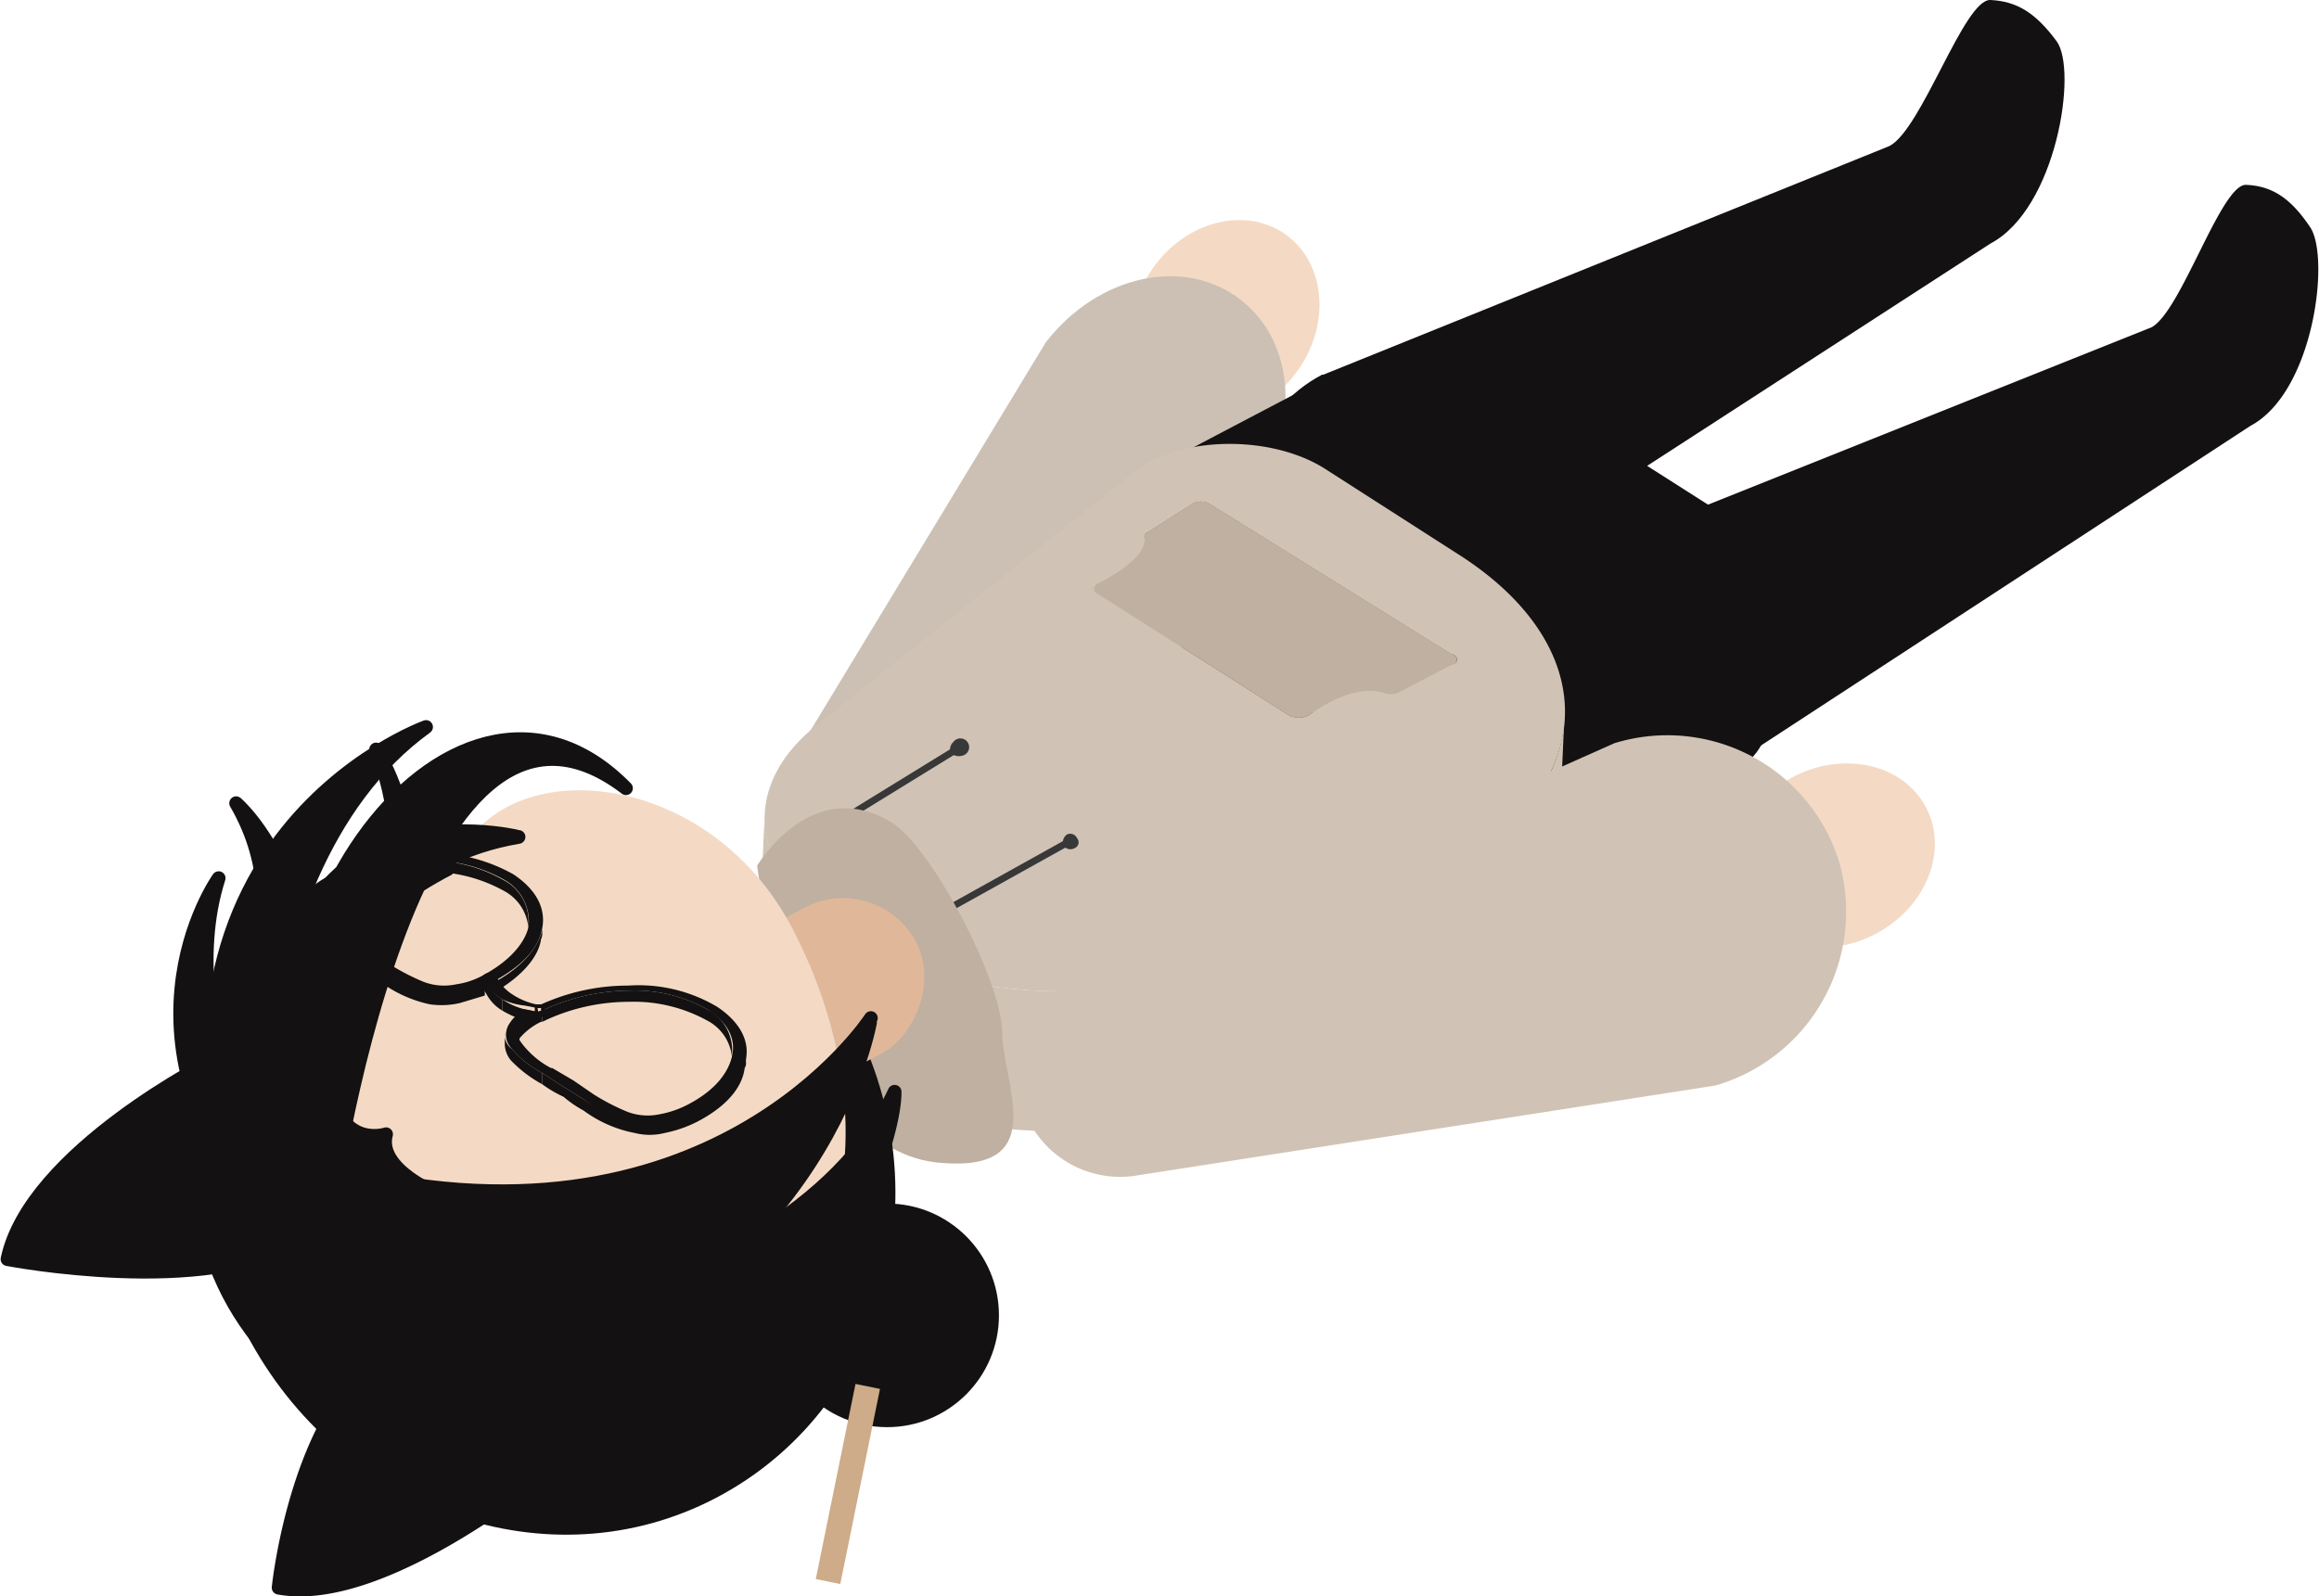 <svg xmlns="http://www.w3.org/2000/svg" viewBox="0 0 185.6 127.8"><defs><style>.cls-1,.cls-4{fill:#131111;}.cls-1{stroke:#131111;stroke-linejoin:round;stroke-width:1.1px;}.cls-1,.cls-8{stroke-linecap:round;}.cls-2{fill:#f4dac4;}.cls-3{fill:#ccc0b4;}.cls-5{isolation:isolate;}.cls-6{fill:#d0c3b5;}.cls-7{fill:#bfb0a1;}.cls-8{fill:none;stroke:#383838;stroke-miterlimit:10;stroke-width:0.55px;}.cls-9{fill:#383838;}.cls-10{fill:#e0b899;}.cls-11{fill:#ceab89;}</style></defs><g id="Layer_2" data-name="Layer 2"><g id="Layer_4" data-name="Layer 4"><path class="cls-1" d="M17.2,84.8S2.4,92.2.6,100.8c0,0,16.1,3.1,23.3-1.6C23.9,99.2,23.4,92.7,17.2,84.8Z"/><ellipse class="cls-2" cx="98.1" cy="25.5" rx="8.3" ry="7.1" transform="translate(20.7 91) rotate(-54.8)"/><path class="cls-3" d="M99.3,24h0c4.5,3.5,4.8,10.6.7,15.9L72.6,68c-2.4,2.5-5.9,3-8.3,1.2h0c-2.3-1.8-2.7-5.3-.9-8.3L83.7,27.4C87.9,22,94.8,20.5,99.3,24Z"/><path class="cls-4" d="M159.3,0c2.1.1,3.6,1,5.3,3.3s0,13.4-5.3,16.2L115.3,48c-5.4,2.8-11.8,1-14.4-4h0c-2.5-4.9-.4-11.2,4.9-14h.1l45.3-18.3C153.8,10.4,157.2-.1,159.3,0Z"/><g class="cls-5"><path class="cls-4" d="M90.2,52.1l.5-11.2c-.1,1.7,1,3.4,3.1,4.7l-.5,11.2C91.1,55.5,90.1,53.8,90.2,52.1Z"/><path class="cls-4" d="M142,46.6l-.5,11.2c-.1,1.7-1.2,3.3-3.4,4.4l.5-11.2C140.8,49.9,142,48.3,142,46.6Z"/><polygon class="cls-4" points="138.6 51 138.1 62.2 126.3 68.4 126.8 57.2 138.6 51"/><polygon class="cls-4" points="110.9 56.5 110.4 67.7 93.3 56.8 93.8 45.6 110.9 56.5"/><path class="cls-4" d="M126.8,57.2l-.5,11.2a17.2,17.2,0,0,1-15.9-.7l.5-11.2A17.2,17.2,0,0,0,126.8,57.2Z"/><path class="cls-4" d="M93.8,45.6c-4.3-2.7-4.1-6.8.4-9.1L106,30.3c4.4-2.4,11.5-2.1,15.8.6l17.1,10.9c4.3,2.8,4.1,6.9-.3,9.2l-11.8,6.2a17.2,17.2,0,0,1-15.9-.7Z"/></g><path class="cls-1" d="M18.9,95.5S37,76.9,30.1,60C30.1,60,41.4,76.8,18.9,95.5Z"/><path class="cls-4" d="M179.8,14.8c2,.1,3.5,1,5.1,3.4s.3,13.2-4.8,15.9L138,61.6a10.2,10.2,0,0,1-13.9-4.2h0a10.3,10.3,0,0,1,4.6-13.8l43.5-17.4C174.6,24.9,177.8,14.6,179.8,14.8Z"/><g class="cls-5"><path class="cls-6" d="M96.9,40.4l-.5,11.2a1.4,1.4,0,0,0-1.4-.1l.5-11.2A1.4,1.4,0,0,1,96.9,40.4Z"/><polygon class="cls-6" points="95.5 40.3 95 51.5 91.4 53.8 91.9 42.6 95.5 40.3"/><path class="cls-6" d="M91.4,53.8q-.3.2-.3.3l.5-11.2q0-.1.3-.3C91.7,45.9,91.5,50.4,91.4,53.8Z"/><path class="cls-7" d="M91.7,43.3l-.6,11.2v-.3h0l.5-11.2h0A.4.4,0,0,1,91.7,43.3Z"/><path class="cls-6" d="M91.1,54.5c0,1.5-2.4,2.8-3.7,3.4.2-3.8.3-7.5.5-11.2,1.3-.6,3.7-1.9,3.8-3.4C91.5,46.6,91.3,51.1,91.1,54.5Z"/><polygon class="cls-7" points="103.2 57.3 102.7 68.4 87.3 58.7 87.8 47.5 103.2 57.3"/><path class="cls-6" d="M87.4,57.9c-.2.1-.3.2-.3.4l.5-11.2c0-.2.1-.3.3-.4h0c-.2,3.7-.3,7.4-.5,11.2Z"/><path class="cls-7" d="M87.1,58.3l.5-11.2c0,.1.1.2.2.4l-.5,11.2C87.1,58.5,87.1,58.4,87.1,58.3Z"/><polygon class="cls-6" points="116.2 52.4 115.7 63.6 96.4 51.6 96.9 40.4 116.2 52.4"/><polygon class="cls-7" points="116.2 53.2 115.7 64.4 111.5 66.6 112 55.4 116.2 53.2"/><path class="cls-6" d="M115.9,63.9c0-.1-.1-.2-.2-.3l.5-11.2.3.3Z"/><path class="cls-6" d="M115.9,63.9c0-.2.1-.3.1-.5.1-3.6.3-7.1.5-10.7h0L116,64A.1.1,0,0,0,115.9,63.9Z"/><path class="cls-7" d="M116.5,52.8,116,64c0,.2-.1.3-.3.4l.5-11.2C116.4,53.1,116.5,53,116.5,52.8Z"/><path class="cls-7" d="M112,55.4l-.5,11.2a2.1,2.1,0,0,1-1.1.1c-.9-.3-3-.6-6.2,1.7a1.4,1.4,0,0,1-1.5,0l.5-11.1a1.9,1.9,0,0,0,1.5,0c3.3-2.4,5.3-2.1,6.2-1.8A1.4,1.4,0,0,0,112,55.4Z"/><path class="cls-6" d="M90.9,37.7c3.6-2.8,10.8-2.9,15.1-.2l10.6,6.8c13,8.2,11.1,20.8-4,26.8L97.3,77.2c-8.9,3.5-21.2,2.7-29.2-2l-.6-.4C60,70,59.1,63.1,65.3,58.1Zm6,2.7a1.4,1.4,0,0,0-1.4-.1l-3.6,2.3c-.2.1-.3.2-.3.4.3,1.7-2.3,3.1-3.7,3.7s-.4.5-.1.8l15.4,9.8a1.9,1.9,0,0,0,1.5,0c3.3-2.4,5.3-2.1,6.2-1.8a1.4,1.4,0,0,0,1.1-.1l4.2-2.2a.4.4,0,0,0,0-.8l-19.3-12"/><path class="cls-7" d="M87.8,47.5c-.3-.3-.3-.6.1-.8s4-2,3.7-3.7c0-.2.1-.3.3-.4l3.6-2.3a1.4,1.4,0,0,1,1.4.1l19.3,12a.4.4,0,0,1,0,.8L112,55.4a1.4,1.4,0,0,1-1.1.1c-.9-.3-2.9-.6-6.2,1.8a1.9,1.9,0,0,1-1.5,0Z"/><path class="cls-6" d="M125.2,57.5l-.5,11.2c-.2,5.3-4.5,10.4-12.6,13.6l.5-11.2C120.7,67.9,125,62.8,125.2,57.5Z"/><polygon class="cls-6" points="112.6 71.1 112.1 82.3 96.7 88.4 97.3 77.2 112.6 71.1"/><path class="cls-6" d="M60.7,76.4l.5-11.2c-.1,3.4,2,6.9,6.3,9.6l.6.4c8,4.7,20.3,5.5,29.2,2l-.6,11.2c-8.8,3.5-21.1,2.7-29.1-2L67,86C62.7,83.2,60.5,79.8,60.7,76.4Z"/></g><line class="cls-8" x1="76" y1="72.7" x2="85.7" y2="67.3"/><path class="cls-9" d="M86,67.9a.5.5,0,0,0,.2-.8.6.6,0,0,0-.8-.3.8.8,0,0,0-.3.9A.7.7,0,0,0,86,67.9Z"/><line class="cls-8" x1="66.3" y1="66.3" x2="76.7" y2="59.9"/><path class="cls-9" d="M77,60.5a.7.7,0,1,0-.7-1.1.8.8,0,0,0-.2.9A1,1,0,0,0,77,60.5Z"/><path class="cls-7" d="M80.2,82.5c-.1-4.1-5.7-14.8-8.9-16.7-6.4-3.8-10.7,3.5-10.7,3.5s2.7,23,14.8,23.8C84.2,93.8,80.2,86.7,80.2,82.5Z"/><path class="cls-1" d="M23.3,99.9s-9.8-17.1-5.8-29.6C17.5,70.3,7.6,84.1,23.3,99.9Z"/><path class="cls-1" d="M32.8,70.3c13.1-6.9,27.6-2.4,34.9,11.5s2.5,30.7-10.6,37.6-29.6,1.1-36.9-12.9S19.8,77.1,32.8,70.3Z"/><circle class="cls-1" cx="71" cy="105.3" r="8.4"/><rect class="cls-10" x="58.9" y="70.7" width="13.2" height="17.33" rx="6.6" transform="translate(25.5 174.2) rotate(-117.5)"/><path class="cls-2" d="M36.2,70c2.8-10,20.2-9.1,27.2,4.3s6,29.3-7.4,36.3-27.2,8.6-34.2-4.8l-.3-.6C14.9,91.9,23,76.9,36.2,70Z"/><path class="cls-1" d="M26.1,93.4c30.6,8.2,43.6-11.9,43.6-11.9S66.5,102.6,40,111.2C24.2,116.3,26.1,93.4,26.1,93.4Z"/><path class="cls-1" d="M26.3,97.6s6.4-47.8,23.8-34.5C36.1,48.8,15.8,76.6,26.3,97.6Z"/><path class="cls-1" d="M20.3,102.2s-2.8-32,13.8-44C34.1,58.2,7.7,67.6,20.3,102.2Z"/><path class="cls-1" d="M22.9,91s1-21,18.6-24C41.5,67,18.3,61.2,22.9,91Z"/><path class="cls-1" d="M24.2,110.1s38.6-3.7,47.4-22.7C71.7,94,57.8,129.7,24.2,110.1Z"/><path class="cls-1" d="M35.3,95.7s-5.2-2-4.4-4.9c0,0-3.5,1.2-4.5-3.6C26.4,87.2,23.7,101,35.3,95.7Z"/><rect class="cls-11" x="66.8" y="110.9" width="2" height="15.94" transform="translate(110.6 248.8) rotate(-168.5)"/><ellipse class="cls-2" cx="146.8" cy="68.4" rx="8.3" ry="7.1" transform="translate(-15 75.6) rotate(-27.5)"/><path class="cls-6" d="M147.2,69h0a14.5,14.5,0,0,1-9.9,17.9L91,94.1a8.2,8.2,0,0,1-9.2-5.7h0a8.3,8.3,0,0,1,4.6-9.8l42.8-19.1A14.4,14.4,0,0,1,147.2,69Z"/><path class="cls-1" d="M44.7,117s-13.8,11.7-22.4,10.1c0,0,1.4-13.9,8.6-18.8A16.6,16.6,0,0,1,44.7,117Z"/><g class="cls-5"><path class="cls-4" d="M25.2,73.3v-.9c.1-.2.1-.4.3-.6a3.7,3.7,0,0,1,1.6-1.2,16.8,16.8,0,0,1,7-1.7v.9a16,16,0,0,0-6.9,1.7,4.1,4.1,0,0,0-1.7,1.2A1.4,1.4,0,0,0,25.2,73.3Z"/><path class="cls-4" d="M42.3,73.7v.9a3.7,3.7,0,0,0-2-3.3A12.2,12.2,0,0,0,34,69.8v-.9a11.9,11.9,0,0,1,6.2,1.5A3.7,3.7,0,0,1,42.3,73.7Z"/><path class="cls-4" d="M39.5,78.9H39v-.9h.6Z"/><path class="cls-4" d="M39.7,79.1l-.2-.2V78c0,.1.1.1.1.2Z"/><path class="cls-4" d="M38.6,79.1v-.9c0-.1.2-.2.4-.3v.9Z"/><path class="cls-4" d="M39.8,79.3a.3.3,0,0,1-.1-.2v-.9c0,.1.1.1.1.2Z"/><path class="cls-4" d="M43.3,75.2c-.2,1.4-1.5,2.9-3.5,4.1v-.8h0c2.1-1.2,3.3-2.7,3.6-4.1v.4A1.1,1.1,0,0,1,43.3,75.2Z"/><path class="cls-4" d="M38.6,79.1v-.9h0l.3.5A3.7,3.7,0,0,0,40.2,80v.9a3.4,3.4,0,0,1-1.2-1.2l-.3-.5Z"/><path class="cls-4" d="M24.6,74.5a2.1,2.1,0,0,1-.5-1.2v-.9a1.3,1.3,0,0,0,.5,1.2,8.1,8.1,0,0,0,2.4,1.9l1.7,1.1,1.6,1a10.9,10.9,0,0,0,4.1,1.9h2.4l2-.7v.9l-2,.6a6.6,6.6,0,0,1-2.4.1,10.3,10.3,0,0,1-4.1-1.9l-1.7-1-1.6-1.1A10.2,10.2,0,0,1,24.6,74.5Z"/><path class="cls-4" d="M43.1,81.3h-.3v-.8h.2Z"/><path class="cls-4" d="M43.6,80.7v.7h-.3v-.9h.3C43.5,80.6,43.6,80.6,43.6,80.7Z"/><path class="cls-4" d="M40.2,80a3.7,3.7,0,0,1-1.3-1.2l-.3-.5c0-.2.2-.3.4-.4h.6c0,.1.1.1.1.2s.1.1.1.2A3.4,3.4,0,0,0,41,79.6a5.5,5.5,0,0,0,1.9.8h.5l.2.3H43l-1-.2A5.5,5.5,0,0,1,40.2,80Z"/><path class="cls-4" d="M24.5,71.5a5.4,5.4,0,0,1,1.9-1.4A16.1,16.1,0,0,1,34,68.3,13.3,13.3,0,0,1,41.1,70c1.8,1.2,2.6,2.7,2.3,4.3s-1.5,2.9-3.6,4.1c0-.1-.1-.1-.1-.2s-.1-.1-.1-.2H39c-.2.1-.4.2-.4.4l.3.5-2,.7H34.5a10.9,10.9,0,0,1-4.1-1.9l-1.6-1-1.7-1.1a8.1,8.1,0,0,1-2.4-1.9A1.4,1.4,0,0,1,24.5,71.5Zm9.6-2.6a16.8,16.8,0,0,0-7,1.7,3.7,3.7,0,0,0-1.6,1.2,1,1,0,0,0-.2,1,7.1,7.1,0,0,0,2.5,2.3h.1l1.7,1.1,1.6,1a17.6,17.6,0,0,0,2.7,1.4,4.6,4.6,0,0,0,2.6.2,6.3,6.3,0,0,0,2.3-.8c2-1.1,3.2-2.5,3.5-3.8a3.8,3.8,0,0,0-2-3.8,11.9,11.9,0,0,0-6.2-1.5"/><path class="cls-4" d="M43.6,80.7v.9h0v-.9Z"/><path class="cls-4" d="M43.6,80.8v.9h-.1v-.9Z"/><path class="cls-4" d="M43,81v.9l-.9-.2a7.1,7.1,0,0,1-1.9-.8V80a5.5,5.5,0,0,0,1.8.8Z"/><path class="cls-4" d="M43.4,80.9v.9h-.5V81Z"/><path class="cls-4" d="M41.5,83.7v-.9a.7.7,0,0,1,.2-.6,5.8,5.8,0,0,1,1.6-1.3v.9a5.2,5.2,0,0,0-1.7,1.3A1.4,1.4,0,0,0,41.5,83.7Z"/><path class="cls-4" d="M58.6,84.1V85a3.7,3.7,0,0,0-2-3.3,12.2,12.2,0,0,0-6.3-1.5,15.9,15.9,0,0,0-6.9,1.6v-.9a16.7,16.7,0,0,1,7-1.6,11.9,11.9,0,0,1,6.2,1.5A3.7,3.7,0,0,1,58.6,84.1Z"/><path class="cls-4" d="M40.9,84.9a2.1,2.1,0,0,1-.5-1.3v-.9A1.4,1.4,0,0,0,41,84a8.1,8.1,0,0,0,2.4,1.9v.9A10.2,10.2,0,0,1,40.9,84.9Z"/><path class="cls-4" d="M43.4,85.9A8.1,8.1,0,0,1,41,84a1.6,1.6,0,0,1-.2-2.1A3.3,3.3,0,0,1,42,80.8l1,.2h.4a5.8,5.8,0,0,0-1.6,1.3,1,1,0,0,0-.2,1,7,7,0,0,0,2.5,2.2h.1l1.7,1,1.6,1.1A17.6,17.6,0,0,0,50.2,89a4.6,4.6,0,0,0,2.6.2,7.9,7.9,0,0,0,2.3-.8c2.1-1.1,3.2-2.5,3.5-3.9s-.4-2.7-2-3.7a11.9,11.9,0,0,0-6.2-1.5,16.7,16.7,0,0,0-7,1.6h.2l-.2-.3h-.5a16.8,16.8,0,0,1,7.4-1.7,12.3,12.3,0,0,1,7.1,1.7c1.8,1.2,2.6,2.7,2.3,4.2s-1.6,3.1-3.8,4.3a7.8,7.8,0,0,1-2.7.9,4.9,4.9,0,0,1-2.4,0A10.7,10.7,0,0,1,46.7,88l-1.6-1Z"/><path class="cls-4" d="M45.1,87.8a9.5,9.5,0,0,1-1.7-1v-.9L45.1,87l1.6,1a10.7,10.7,0,0,0,4.1,1.8,4.9,4.9,0,0,0,2.4,0,7.8,7.8,0,0,0,2.7-.9c2.2-1.2,3.5-2.7,3.8-4.3V85a.7.7,0,0,1-.1.5c-.2,1.6-1.5,3.1-3.8,4.3a10.1,10.1,0,0,1-2.6.9,4.9,4.9,0,0,1-2.4,0,10.1,10.1,0,0,1-4.1-1.8A9.1,9.1,0,0,1,45.1,87.8Z"/></g><path class="cls-1" d="M39.2,118.1s-30.1-5.9-22-34.3c0,0,7.5-9.5,1.7-19.5,0,0,8.1,6.8,5.9,24.5s15.4,13.3,15.4,13.3Z"/></g></g></svg>